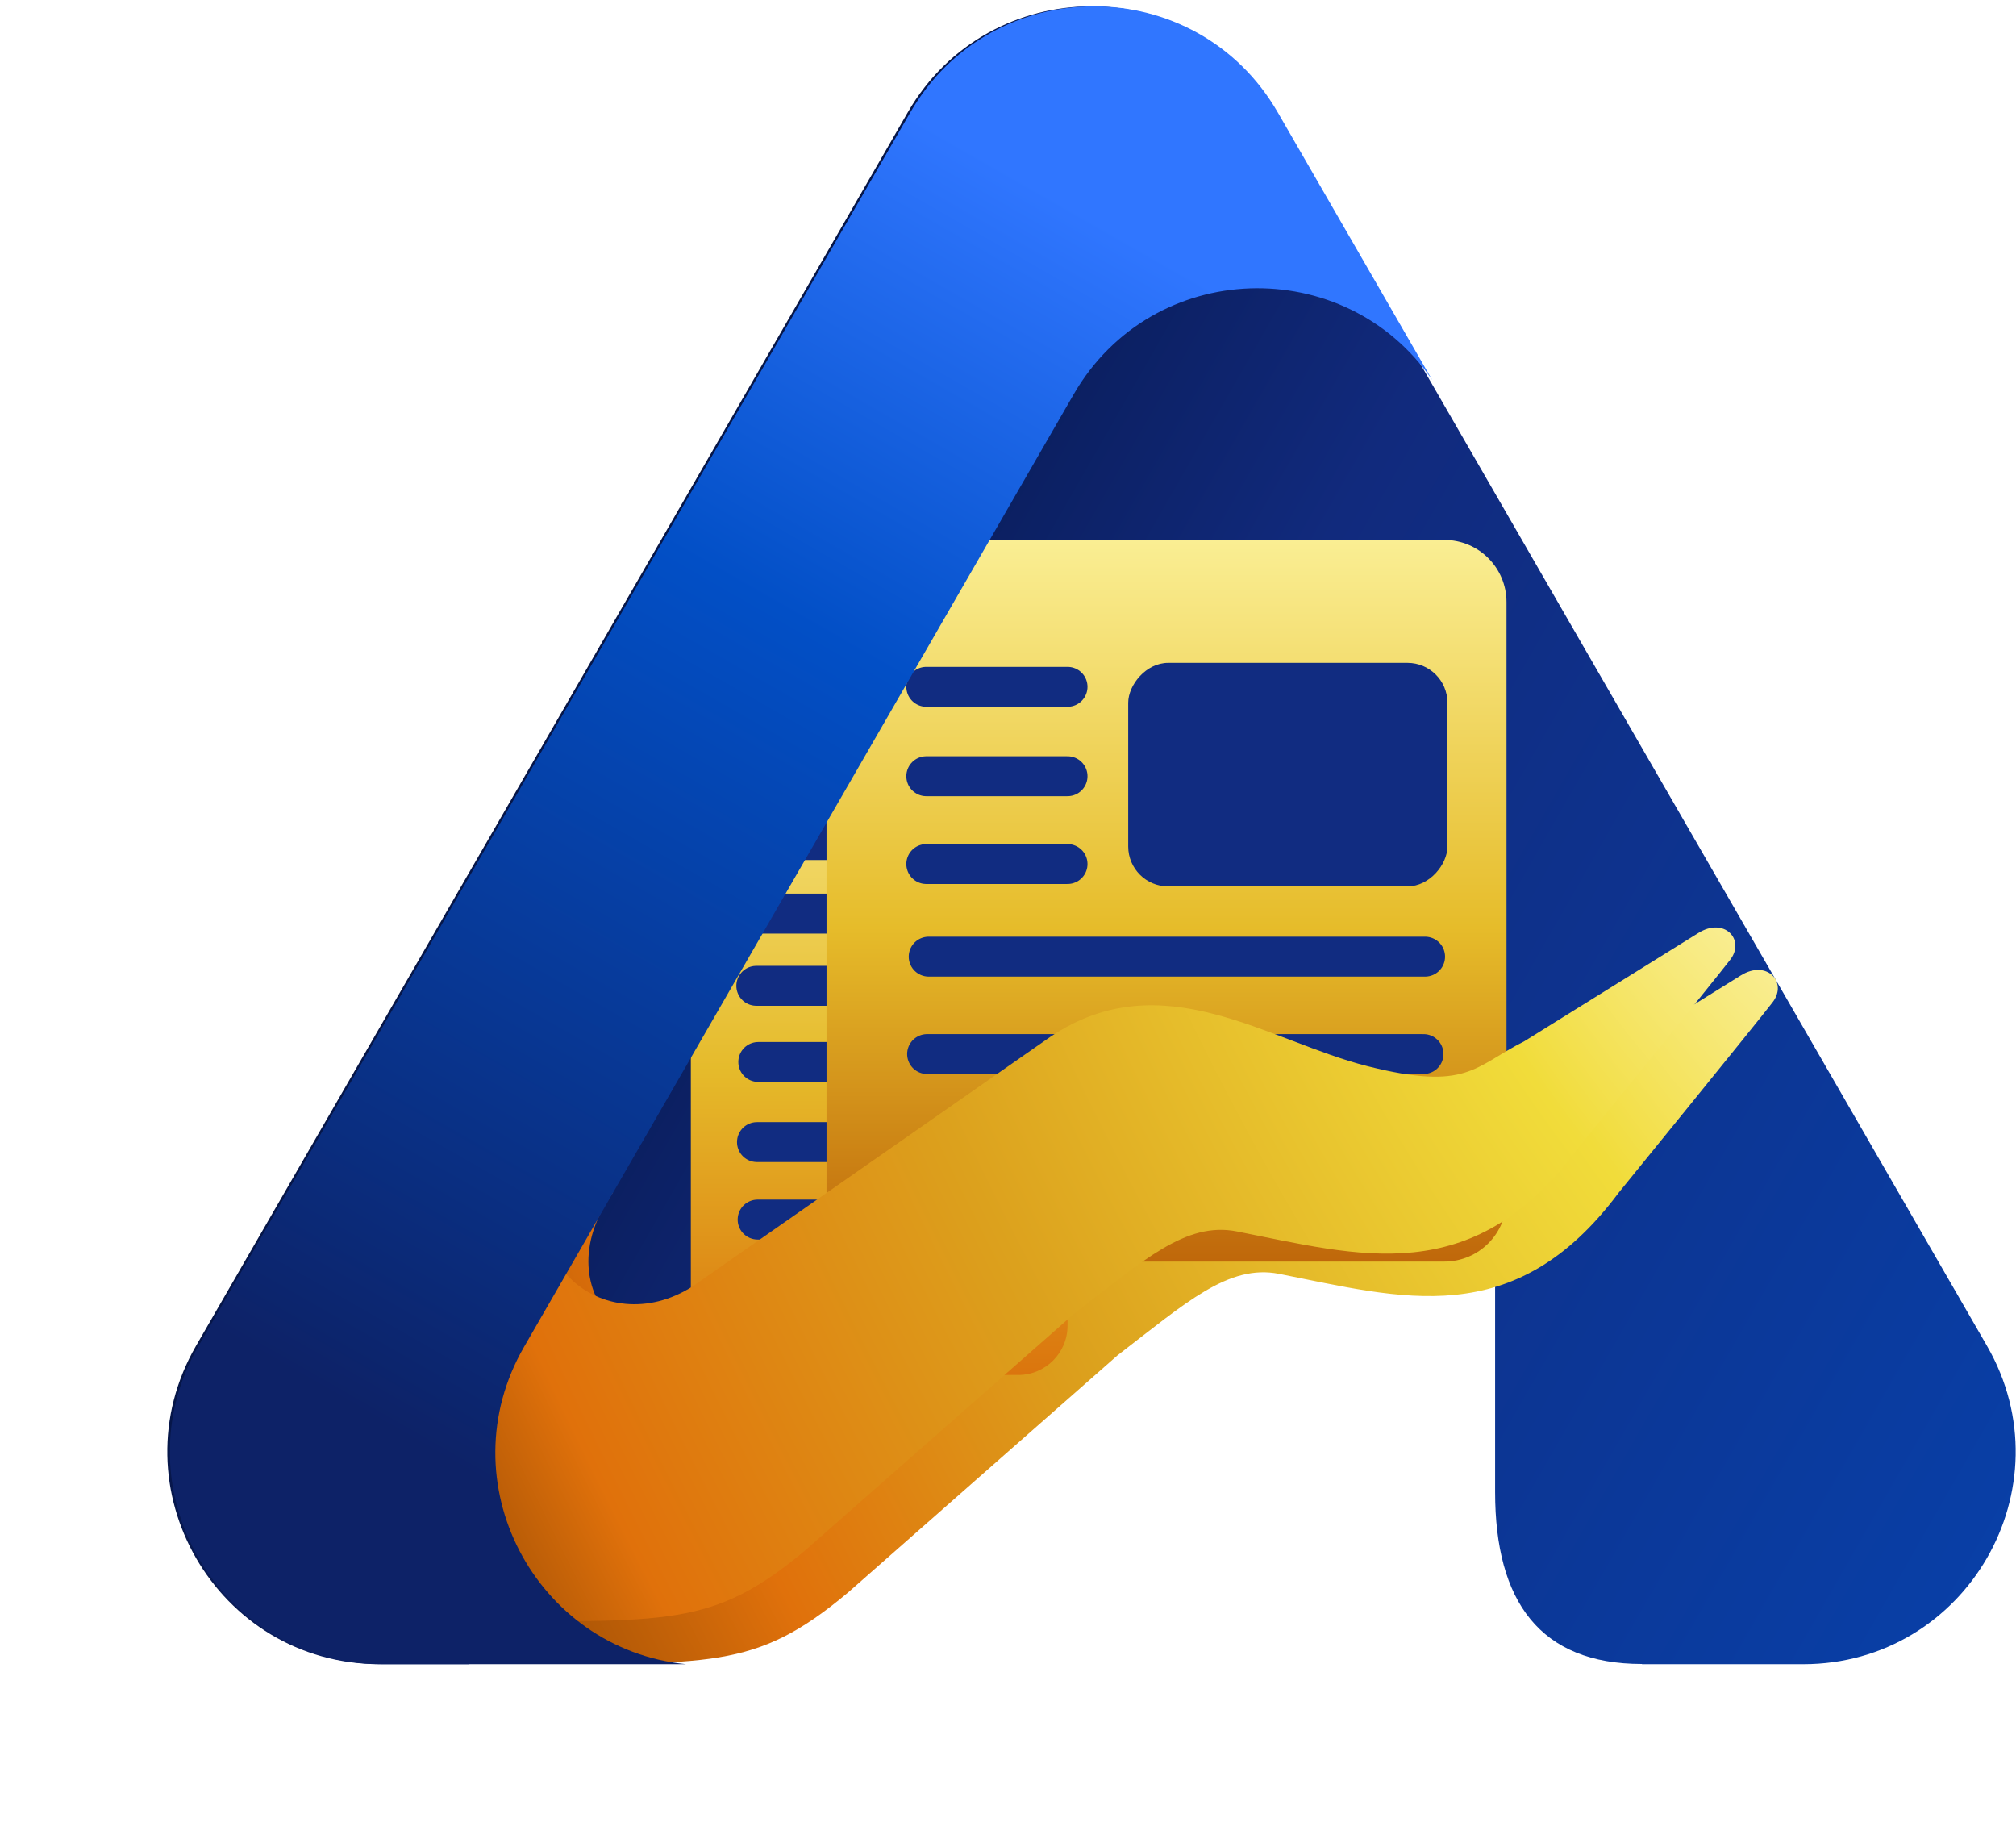 <svg width="239" height="218" viewBox="0 0 239 218" fill="none" xmlns="http://www.w3.org/2000/svg">
<path fill-rule="evenodd" clip-rule="evenodd" d="M151.187 13.332C141.505 -3.445 117.29 -3.445 107.608 13.332L23.238 159.515C13.558 176.287 25.663 197.249 45.028 197.249H55.57L54.023 190.884L112.944 149.171L177.248 136.542V176.845C177.248 189.827 182.582 197.224 194.658 197.224L194.665 197.249H213.767C233.132 197.249 245.237 176.287 235.557 159.515L151.187 13.332Z" fill="url(#paint0_linear_859_12107)"/>
<path d="M87.182 157.474C76.565 164.317 63.986 153.65 72.641 141.373L70.376 131.41L53.42 142.228L30.928 167.185L47.382 197.174H60.363C84.163 197.174 89.495 198.013 100.516 188.771L132.481 160.644C140.568 154.437 145.614 149.801 151.638 150.983C166.079 153.817 179.513 157.977 191.891 141.373C191.891 141.373 208.345 121.145 210.156 118.78C211.967 116.415 209.452 113.692 206.382 115.61C203.313 117.529 185.752 128.441 185.752 128.441C179.765 131.46 179.01 134.379 167.186 131.41C155.361 128.441 142.832 119.035 129.599 127.888L87.182 157.474Z" fill="url(#paint1_radial_859_12107)"/>
<path d="M126.559 86.876C126.559 83.648 123.942 81.03 120.713 81.03H87.747C84.518 81.03 81.9 83.648 81.9 86.876V162.968H120.713C123.942 162.968 126.559 160.35 126.559 157.122V86.876Z" fill="url(#paint2_linear_859_12107)"/>
<path d="M138.215 144.55H89.816" stroke="#112C81" stroke-width="4.731" stroke-linecap="round"/>
<path d="M103.432 116.845H89.659" stroke="#112C81" stroke-width="4.731" stroke-linecap="round"/>
<path d="M103.432 108.286H89.659" stroke="#112C81" stroke-width="4.731" stroke-linecap="round"/>
<path d="M103.432 99.571H89.659" stroke="#112C81" stroke-width="4.731" stroke-linecap="round"/>
<path d="M138.136 135.367H89.737" stroke="#112C81" stroke-width="4.731" stroke-linecap="round"/>
<path d="M138.293 125.871H89.894" stroke="#112C81" stroke-width="4.731" stroke-linecap="round"/>
<path d="M178.599 71.364C178.599 67.294 175.3 63.995 171.23 63.995H105.354C101.285 63.995 97.986 67.294 97.986 71.364V149.529H171.23C175.3 149.529 178.599 146.23 178.599 142.16V71.364Z" fill="url(#paint3_linear_859_12107)"/>
<path d="M168.852 136.096H110.001" stroke="#112C81" stroke-width="4.731" stroke-linecap="round"/>
<path d="M126.559 102.41H109.812" stroke="#112C81" stroke-width="4.731" stroke-linecap="round"/>
<path d="M126.559 92.002H109.812" stroke="#112C81" stroke-width="4.731" stroke-linecap="round"/>
<path d="M126.559 81.405H109.812" stroke="#112C81" stroke-width="4.731" stroke-linecap="round"/>
<path d="M168.759 124.932H109.908" stroke="#112C81" stroke-width="4.731" stroke-linecap="round"/>
<path d="M168.948 113.387H110.097" stroke="#112C81" stroke-width="4.731" stroke-linecap="round"/>
<rect width="37.846" height="26.493" rx="4.731" transform="matrix(-1 0 0 1 171.597 78.566)" fill="#112C81"/>
<g filter="url(#filter0_d_859_12107)">
<path d="M87.182 157.474C76.565 164.317 63.986 153.65 72.641 141.373L70.376 131.41L53.42 142.228L30.928 167.185L47.382 197.174H60.363C84.163 197.174 89.495 198.013 100.516 188.771L132.481 160.644C140.568 154.437 145.614 149.801 151.638 150.983C166.079 153.817 179.513 157.977 191.891 141.373C191.891 141.373 208.345 121.145 210.156 118.78C211.967 116.415 209.452 113.692 206.382 115.61C203.313 117.529 185.752 128.441 185.752 128.441C179.765 131.46 179.01 134.379 167.186 131.41C155.361 128.441 142.832 119.035 129.599 127.888L87.182 157.474Z" fill="url(#paint4_radial_859_12107)"/>
</g>
<path fill-rule="evenodd" clip-rule="evenodd" d="M151.489 13.332C141.807 -3.445 117.593 -3.445 107.91 13.332L23.541 159.515C13.86 176.287 25.965 197.249 45.33 197.249H81.342C63.505 195.492 52.884 175.657 62.127 159.641L127.281 46.745C136.625 30.554 159.503 29.988 169.794 45.047L151.489 13.332Z" fill="url(#paint5_linear_859_12107)"/>
<defs>
<filter id="filter0_d_859_12107" x="0.738" y="84.772" width="230.154" height="132.549" filterUnits="userSpaceOnUse" color-interpolation-filters="sRGB">
<feFlood flood-opacity="0" result="BackgroundImageFix"/>
<feColorMatrix in="SourceAlpha" type="matrix" values="0 0 0 0 0 0 0 0 0 0 0 0 0 0 0 0 0 0 127 0" result="hardAlpha"/>
<feOffset dx="-5.032" dy="-5.032"/>
<feGaussianBlur stdDeviation="12.579"/>
<feComposite in2="hardAlpha" operator="out"/>
<feColorMatrix type="matrix" values="0 0 0 0 0 0 0 0 0 0 0 0 0 0 0 0 0 0 0.25 0"/>
<feBlend mode="normal" in2="BackgroundImageFix" result="effect1_dropShadow_859_12107"/>
<feBlend mode="normal" in="SourceGraphic" in2="effect1_dropShadow_859_12107" result="shape"/>
</filter>
<linearGradient id="paint0_linear_859_12107" x1="129.397" y1="-24.422" x2="402.114" y2="131.66" gradientUnits="userSpaceOnUse">
<stop stop-color="#061648"/>
<stop offset="0.217" stop-color="#112A7D"/>
<stop offset="1" stop-color="#0152CC"/>
</linearGradient>
<radialGradient id="paint1_radial_859_12107" cx="0" cy="0" r="1" gradientUnits="userSpaceOnUse" gradientTransform="translate(210.81 85.622) rotate(155.142) scale(183.498 401.304)">
<stop stop-color="#FFFAD0"/>
<stop offset="0.244" stop-color="#F1DC3A"/>
<stop offset="0.585" stop-color="#DCA11D"/>
<stop offset="0.824" stop-color="#E0710B"/>
<stop offset="1" stop-color="#9E4E04"/>
</radialGradient>
<linearGradient id="paint2_linear_859_12107" x1="104.23" y1="81.03" x2="104.23" y2="165.996" gradientUnits="userSpaceOnUse">
<stop stop-color="#FAED90"/>
<stop offset="0.542" stop-color="#E5BA2A"/>
<stop offset="1" stop-color="#DA6F0B"/>
</linearGradient>
<linearGradient id="paint3_linear_859_12107" x1="138.292" y1="63.995" x2="138.292" y2="154.07" gradientUnits="userSpaceOnUse">
<stop stop-color="#FAEE93"/>
<stop offset="0.51" stop-color="#E6BC2A"/>
<stop offset="1" stop-color="#BB5E07"/>
</linearGradient>
<radialGradient id="paint4_radial_859_12107" cx="0" cy="0" r="1" gradientUnits="userSpaceOnUse" gradientTransform="translate(210.81 85.622) rotate(155.142) scale(183.498 401.304)">
<stop stop-color="#FFFAD0"/>
<stop offset="0.244" stop-color="#F1DC3A"/>
<stop offset="0.585" stop-color="#DCA11D"/>
<stop offset="0.885" stop-color="#E0710B"/>
<stop offset="1" stop-color="#9E4E04"/>
</radialGradient>
<linearGradient id="paint5_linear_859_12107" x1="185.401" y1="39.179" x2="94.964" y2="197.249" gradientUnits="userSpaceOnUse">
<stop offset="0.089" stop-color="#3076FF"/>
<stop offset="0.411" stop-color="#024FC6"/>
<stop offset="1" stop-color="#0D2267"/>
</linearGradient>
</defs>
</svg>
